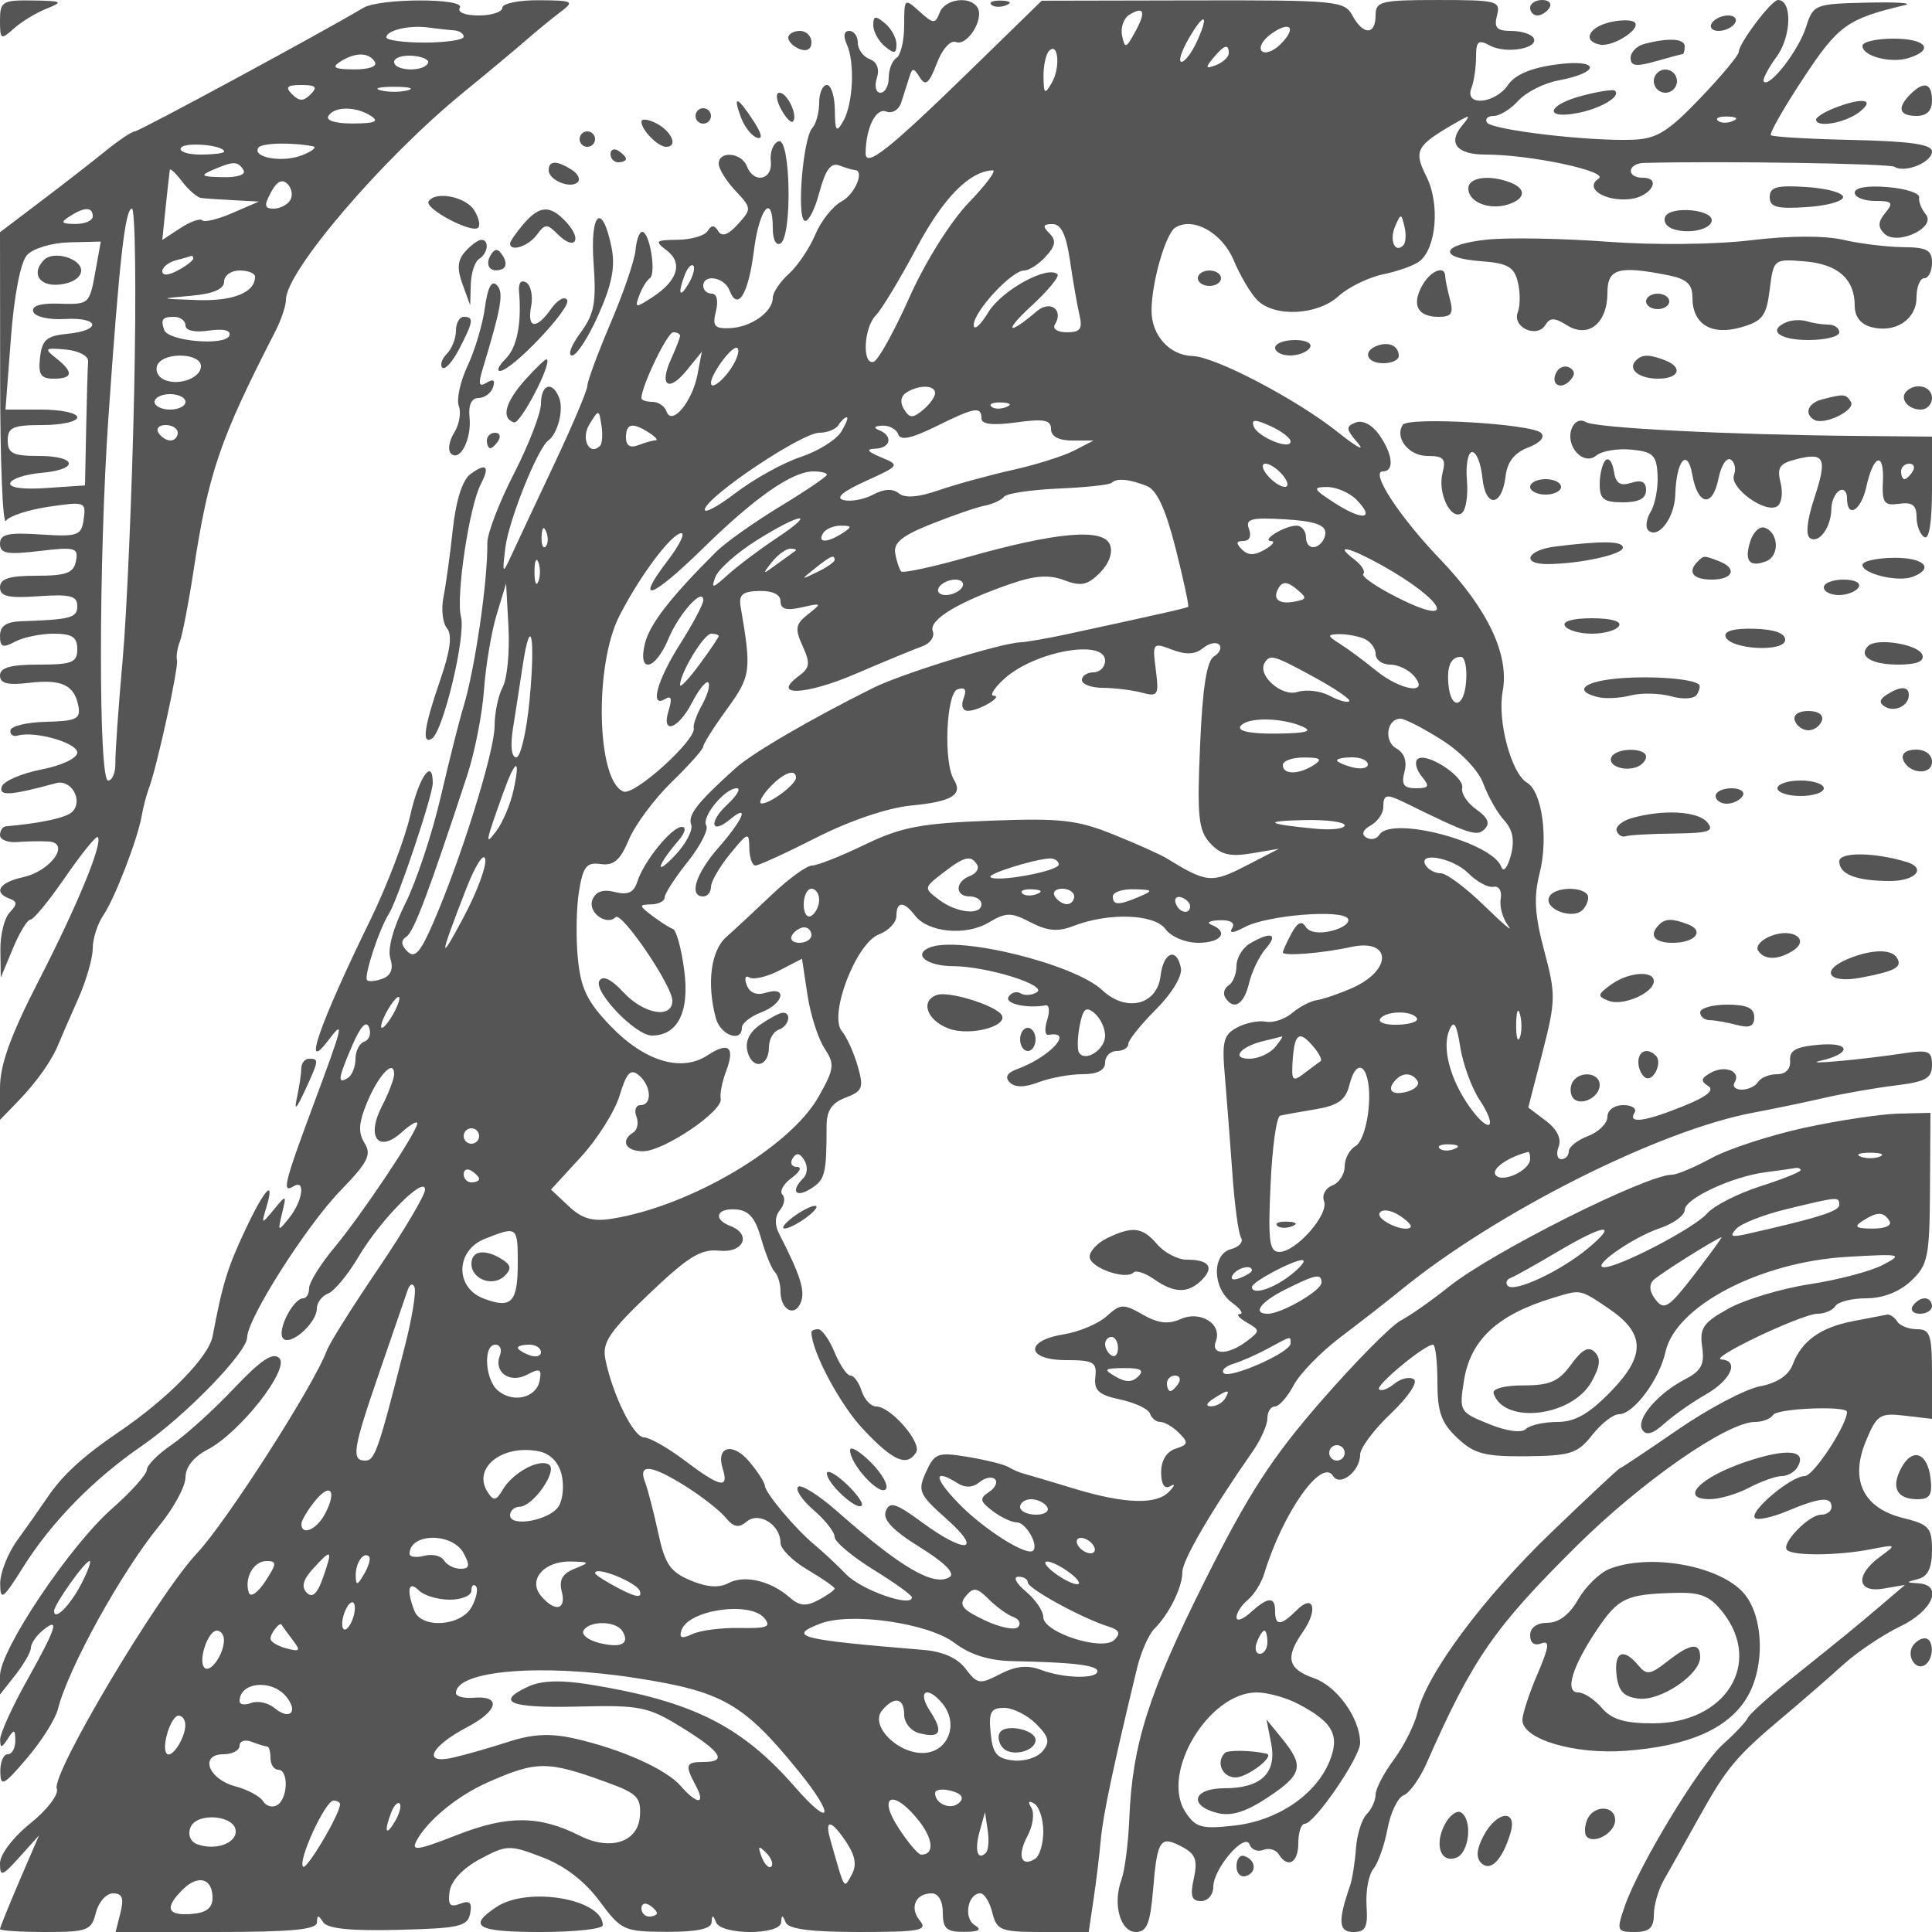 <svg xmlns="http://www.w3.org/2000/svg" version="1.0" width="250" height="250" viewBox="0 0 250 250" preserveAspectRatio="xMidYMid meet">
<g transform="translate(0,250) scale(0.01,-0.01)" fill="#555555" stroke="none">
<path d="M0 24735 c0 -248 12 -255 177 -106 97 88 289 205 425 259 224 90 206 100 -177 106 -395 6 -425 -13 -425 -259z"/>
<path d="M4700 24898 c-494 -297 -2899 -1598 -2955 -1598 -37 0 -209 -115 -381 -255 -173 -140 -550 -434 -839 -652 l-525 -398 2 -1922 c0 -1058 34 -1873 75 -1812 40 61 290 143 556 182 465 69 482 63 450 -161 -30 -214 -73 -229 -558 -198 -422 28 -525 4 -525 -120 0 -127 91 -144 510 -94 464 55 507 43 473 -130 -30 -155 -125 -190 -510 -190 -354 0 -473 -38 -473 -150 0 -118 107 -143 500 -115 406 28 500 4 500 -125 0 -155 -80 -177 -725 -199 -194 -6 -275 -62 -275 -189 0 -146 36 -160 193 -76 107 57 332 104 500 104 240 0 307 -43 307 -200 0 -173 -67 -200 -500 -200 -363 0 -500 -39 -500 -140 0 -104 98 -129 375 -96 424 50 589 -28 640 -304 30 -162 -30 -191 -415 -200 -247 -5 -457 -55 -465 -110 -8 -55 35 -86 96 -68 220 63 769 -94 769 -220 0 -73 -201 -168 -468 -220 -257 -51 -486 -150 -509 -221 -41 -126 108 -116 702 45 198 54 355 -226 210 -371 -76 -76 -403 -147 -860 -188 -41 -4 -75 -55 -75 -114 0 -59 101 -99 225 -89 124 10 305 13 404 7 288 -18 29 -382 -328 -461 -311 -68 -394 -199 -176 -279 100 -37 100 -73 0 -179 -69 -72 -123 -292 -120 -487 l5 -355 156 375 c85 206 188 375 228 375 40 0 244 249 453 553 210 304 398 536 418 515 71 -71 -259 -874 -760 -1850 -367 -713 -505 -1095 -505 -1395 l0 -414 225 232 c253 261 447 536 536 759 34 83 146 341 250 574 104 233 189 527 189 653 0 126 61 317 135 426 150 220 447 988 500 1297 19 110 61 268 92 350 103 273 386 1561 363 1656 -12 52 5 162 38 244 32 83 111 488 174 900 196 1287 339 1706 1062 3115 75 146 136 329 136 406 0 369 1257 1836 2300 2686 303 247 663 547 800 667 138 120 340 286 450 369 188 141 170 151 -275 154 -261 2 -475 -42 -475 -97 0 -55 -138 -100 -306 -100 -178 0 -280 42 -244 100 78 127 -1039 125 -1250 -2z m1175 -291 c69 -4 125 -41 125 -82 0 -41 -225 -75 -500 -76 -275 0 -500 30 -500 68 0 92 303 162 550 126 110 -15 256 -31 325 -36z m-1025 -407 c37 -59 -74 -99 -269 -98 -251 1 -295 25 -181 98 194 126 372 126 450 0z m687 -21 c-70 -114 -437 -97 -437 20 0 54 109 90 243 79 133 -11 221 -56 194 -99z m-1517 -399 c-93 -93 -147 -93 -240 0 -93 93 -67 120 120 120 187 0 213 -27 120 -120z m1255 51 c-96 -25 -254 -25 -350 0 -96 25 -17 46 175 46 193 0 271 -21 175 -46z m-475 -331 c111 -72 52 -97 -231 -98 -229 -1 -356 38 -319 98 78 126 354 126 550 0z m-1900 -462 c0 -21 -138 -38 -306 -38 -168 0 -282 39 -252 87 49 80 558 36 558 -49z m1150 69 c55 -11 -8 -63 -139 -115 -249 -100 -648 -33 -569 95 39 64 423 74 708 20z m-900 -307 c37 -59 -72 -97 -269 -93 -276 6 -298 21 -131 93 271 117 328 117 400 0z m-546 -362 c53 -7 242 -20 421 -29 l325 -17 -340 -147 c-187 -82 -364 -125 -392 -96 -29 28 -157 -17 -285 -101 l-233 -153 44 428 c25 235 49 450 53 477 5 28 77 -40 160 -150 84 -110 195 -206 247 -212z m1151 -29 c-37 -60 -133 -109 -214 -109 -120 0 -126 41 -35 211 76 143 145 178 215 108 56 -56 71 -150 34 -210z m-2555 -209 c0 -55 -101 -99 -225 -98 -182 1 -196 20 -75 98 194 125 300 125 300 0z m536 -2275 c-28 -1306 -95 -2870 -150 -3475 -54 -605 -96 -1201 -93 -1325 2 -124 -40 -225 -94 -225 -126 0 -123 2862 4 4700 141 2034 216 2700 304 2700 44 0 57 -1069 29 -2375z m-497 1587 c-83 -458 -77 -453 -497 -441 -226 6 -338 -32 -311 -106 23 -64 202 -105 405 -93 451 27 487 -147 39 -191 -271 -26 -330 -77 -357 -306 -25 -221 9 -275 175 -275 253 0 263 84 32 266 -158 125 -146 136 125 111 166 -15 296 -83 290 -152 -5 -69 -17 -458 -25 -865 l-15 -741 -500 -34 c-303 -21 -487 4 -467 65 18 55 198 114 400 131 495 42 469 219 -33 219 -333 0 -400 33 -400 200 0 170 67 200 450 200 248 0 450 45 450 100 0 55 -209 100 -464 100 l-465 0 70 923 c42 558 125 984 209 1077 77 85 319 158 546 164 l408 10 -65 -362z m1261 142 c0 -26 -90 -95 -200 -154 -121 -65 -200 -69 -200 -11 0 53 79 117 175 142 96 25 186 51 200 57 14 7 25 -9 25 -34z m800 -234 c0 -205 -281 -319 -745 -303 -503 18 -503 18 -80 56 286 26 425 86 425 183 0 79 90 144 200 144 110 0 200 -36 200 -80z m-900 -631 c0 -67 120 -94 303 -67 190 28 288 4 265 -64 -49 -138 -791 -75 -843 72 -48 136 -24 170 125 170 83 0 150 -50 150 -111z m200 -527 c0 -165 -326 -269 -502 -161 -68 42 -93 127 -55 188 100 161 557 139 557 -27z m-200 -462 c0 -55 -90 -100 -200 -100 -110 0 -200 45 -200 100 0 55 90 100 200 100 110 0 200 -45 200 -100z m-100 -400 c0 -55 -42 -100 -94 -100 -52 0 -122 45 -156 100 -34 55 8 100 94 100 86 0 156 -45 156 -100z"/>
<path d="M571 21638 c-174 -175 -62 -350 204 -320 164 19 275 93 275 182 0 157 -357 260 -479 138z"/>
<path d="M11700 24671 c0 -197 -45 -387 -100 -421 -55 -34 -100 -149 -100 -256 0 -107 -48 -194 -107 -194 -59 0 -80 84 -47 188 38 119 4 210 -93 247 -84 32 -153 128 -153 212 0 84 -50 153 -111 153 -69 0 -80 -66 -31 -175 107 -235 81 -774 -48 -996 -88 -151 -104 -128 -107 146 -2 179 -48 325 -103 325 -55 0 -100 -103 -100 -230 0 -126 -40 -273 -88 -325 -119 -127 -205 -1138 -102 -1201 44 -28 131 135 191 361 82 304 151 396 263 353 84 -32 171 -58 194 -58 136 0 8 -311 -166 -405 -115 -61 -269 -255 -342 -430 -74 -176 -227 -404 -342 -508 -114 -103 -208 -243 -208 -310 0 -182 -280 -381 -553 -393 -202 -9 -231 26 -183 218 34 135 12 228 -53 228 -61 0 -111 45 -111 100 0 160 273 115 339 -56 106 -278 245 -55 316 508 69 554 245 764 245 292 0 -145 43 -229 100 -194 154 95 130 1377 -25 1322 -69 -24 -114 -140 -101 -258 27 -245 -221 -297 -310 -64 -68 177 -364 203 -364 31 0 -65 97 -222 216 -349 211 -224 212 -235 33 -433 -125 -138 -207 -167 -254 -91 -51 83 -89 83 -138 3 -38 -61 -212 -112 -388 -114 -288 -3 -302 -16 -142 -137 213 -162 144 -390 -182 -604 -222 -145 -234 -144 -174 19 35 96 97 198 138 225 86 60 -2 600 -99 600 -36 0 -75 -105 -86 -234 -10 -128 -155 -553 -322 -944 -166 -391 -302 -758 -302 -816 0 -58 -197 -521 -437 -1030 -240 -509 -489 -1038 -552 -1176 -108 -234 -113 -227 -72 112 43 353 418 1288 556 1388 122 88 201 395 141 550 -87 227 -236 180 -236 -75 -1 -124 -158 -530 -349 -903 -192 -373 -347 -778 -345 -900 6 -494 -161 -1635 -310 -2122 -51 -165 -183 -690 -294 -1166 -111 -476 -317 -1096 -458 -1377 -156 -311 -232 -588 -193 -709 42 -133 9 -220 -98 -261 -89 -34 -180 -43 -203 -21 -46 46 157 664 282 859 113 176 568 1532 568 1693 0 335 -180 77 -291 -417 -68 -302 -300 -910 -516 -1353 -663 -1357 -894 -2023 -540 -1554 208 275 190 199 -203 -855 -375 -1008 -405 -1135 -250 -1039 156 97 117 -190 -55 -406 -150 -187 -153 -185 -95 56 59 245 57 246 -105 50 -164 -198 -165 -197 -99 25 118 395 -23 242 -277 -300 -227 -483 -290 -690 -418 -1367 -51 -267 -580 -807 -1210 -1235 -478 -325 -734 -561 -941 -869 -82 -122 -251 -362 -375 -533 -124 -170 -224 -425 -223 -565 2 -226 36 -201 300 219 362 577 909 1136 1530 1563 565 389 1363 1210 1366 1406 4 246 767 1445 1210 1902 353 364 403 463 309 613 -85 136 -76 264 34 528 149 356 349 565 349 364 0 -61 -71 -249 -159 -417 -205 -399 -45 -609 257 -336 111 101 202 153 202 116 0 -106 -714 -1175 -1073 -1607 -180 -216 -327 -452 -327 -525 0 -73 -34 -132 -76 -132 -126 0 -335 -401 -267 -511 79 -127 443 184 443 380 0 75 66 162 146 193 80 31 256 243 391 472 283 480 863 1066 863 872 0 -72 -272 -530 -603 -1019 -332 -489 -633 -967 -668 -1063 -162 -443 -1301 -2221 -1681 -2624 -503 -535 -1886 -2857 -1813 -3046 28 -74 -123 -272 -342 -448 -222 -178 -393 -403 -393 -516 0 -180 26 -172 252 79 l253 281 -253 -587 c-138 -324 -252 -605 -252 -625 0 -21 265 -38 589 -38 545 0 594 19 652 250 35 138 134 250 222 250 119 0 143 -62 96 -250 l-63 -250 1302 0 c974 0 1302 31 1304 125 1 98 18 98 79 3 54 -85 354 -116 972 -100 789 19 899 44 931 212 27 142 -5 173 -131 125 -130 -50 -160 -14 -135 160 20 138 172 300 394 419 346 185 380 186 807 23 287 -109 548 -310 738 -566 282 -381 315 -396 868 -399 390 -1 578 38 583 123 6 100 18 100 58 0 67 -167 831 -167 842 0 6 100 18 100 58 0 35 -87 325 -125 955 -125 780 0 887 20 783 146 -139 167 -59 354 152 354 87 0 144 -99 144 -250 0 -206 48 -250 275 -248 198 1 236 26 135 89 -145 92 -86 409 76 409 51 0 121 -113 155 -250 58 -231 107 -250 655 -250 l592 0 63 425 c35 234 77 582 94 775 27 308 168 974 470 2220 50 204 149 430 222 503 192 191 363 538 363 735 0 153 367 782 911 1563 104 149 189 340 189 425 0 85 44 154 97 154 54 0 163 124 243 275 80 151 355 433 610 625 255 193 607 467 782 610 1229 1003 3339 2065 4555 2292 255 48 666 133 913 190 248 57 664 130 925 162 395 48 475 93 475 265 0 182 -44 200 -375 150 -537 -81 -1312 -151 -1075 -97 408 92 408 242 0 210 -309 -25 -397 -72 -386 -207 8 -108 -56 -175 -169 -175 -101 0 -211 -45 -245 -100 -34 -55 -129 -100 -212 -100 -82 0 -124 42 -92 93 88 143 -124 229 -308 126 -128 -71 -135 -109 -35 -171 87 -54 -13 -137 -312 -258 -502 -204 -731 -236 -641 -90 34 55 -31 100 -144 100 -118 0 -206 -65 -206 -152 0 -84 -112 -196 -250 -248 -137 -52 -250 -141 -250 -198 0 -56 -44 -102 -97 -102 -53 0 -69 73 -34 163 39 103 -21 225 -166 334 l-227 172 184 714 c172 669 173 751 22 1315 -123 462 -137 694 -60 999 116 456 32 1061 -162 1175 -205 121 -387 803 -315 1185 88 469 -194 1064 -806 1703 -531 553 -914 1140 -745 1140 152 0 130 221 -47 474 -91 129 -214 194 -304 159 -131 -50 -128 -86 28 -266 98 -115 -16 -53 -254 137 -532 425 -1590 981 -1885 989 -299 9 -532 268 -531 589 0 362 183 996 308 1074 231 142 606 -68 755 -424 83 -199 221 -431 306 -517 224 -223 781 -195 1052 54 126 115 386 242 578 282 193 40 405 116 472 171 215 173 261 740 89 1087 -173 346 -141 405 389 709 178 102 185 97 66 -47 -184 -224 -63 -371 307 -371 584 0 1608 -219 1463 -312 -191 -123 79 -299 406 -264 269 29 418 276 166 276 -217 0 -201 186 17 192 1015 26 3170 -8 3238 -50 138 -85 487 57 487 198 0 92 -278 132 -1022 149 -563 12 -1041 40 -1063 62 -21 22 167 353 419 735 453 687 569 771 1316 948 110 27 -111 41 -492 32 -676 -16 -694 -23 -788 -316 -96 -303 -469 -785 -546 -707 -23 22 52 169 166 324 192 263 204 733 17 733 -84 0 -507 -560 -507 -671 0 -43 -226 -314 -502 -602 -418 -436 -563 -525 -874 -535 -576 -21 -1824 127 -1883 223 -29 47 10 85 88 85 77 0 221 89 319 198 99 109 331 227 517 261 558 105 538 282 -24 207 -328 -43 -537 -132 -628 -266 -168 -244 -565 -280 -474 -42 34 87 61 269 61 404 0 207 29 230 184 147 209 -112 642 -32 559 102 -30 49 -160 89 -290 89 -185 0 -223 42 -182 200 49 188 3 200 -759 200 -745 0 -812 -16 -812 -200 0 -257 -162 -257 -300 0 -101 189 -208 199 -2063 195 l-1957 -4 -921 -898 c-1060 -1033 -1360 -1270 -1358 -1074 4 328 133 589 266 538 79 -30 165 22 196 120 31 95 77 239 102 320 40 130 57 130 138 0 73 -116 119 -78 218 180 73 191 177 307 250 279 146 -56 368 301 278 446 -97 157 -422 113 -490 -66 -58 -149 -81 -147 -261 16 -194 175 -198 171 -198 -181z m2987 -87 c-116 -212 -132 -216 -167 -46 -22 103 20 225 92 270 194 120 221 40 75 -224z m801 -121 c-66 -145 -156 -263 -199 -263 -44 0 -4 132 89 294 204 355 276 334 110 -31z m1083 -34 c-91 -92 -201 -132 -243 -90 -43 43 9 141 115 218 250 183 345 88 128 -128z m-2961 -501 c-91 -156 -104 -146 -107 80 -2 142 31 293 72 334 120 121 149 -218 35 -414z m2290 383 c0 -49 -74 -118 -164 -153 -137 -52 -144 -38 -38 90 144 173 202 191 202 63z m6519 -879 c-72 -29 -159 -26 -192 8 -33 33 26 56 131 52 117 -5 141 -28 61 -60z m-9886 -1057 c-234 -244 -561 -765 -765 -1223 -196 -439 -404 -814 -462 -833 -153 -51 -130 442 27 600 73 73 308 462 523 865 347 653 686 999 990 1012 53 2 -88 -187 -313 -421z m5626 -549 c-109 -110 -184 64 -106 245 74 171 80 171 121 -4 24 -100 17 -209 -15 -241z m-4313 -201 c38 -261 93 -576 122 -700 43 -181 11 -225 -163 -225 -119 0 -189 45 -155 100 118 191 -60 321 -235 172 -376 -322 -435 -268 -73 65 216 199 370 385 342 413 -123 122 -719 -203 -893 -488 -105 -172 -190 -247 -191 -167 0 174 491 705 653 705 64 0 190 82 280 181 127 140 137 209 46 300 -92 92 -83 119 40 119 113 0 178 -137 227 -475z m-4934 -292 c-118 -203 -146 -138 -50 113 35 90 84 142 110 116 25 -26 -1 -129 -60 -229z m-112 -678 c0 -25 -52 -160 -116 -301 -159 -348 -33 -436 204 -144 l194 239 -57 -298 c-67 -351 -335 -670 -400 -475 -23 68 -105 124 -183 124 -78 0 -142 22 -142 48 0 154 336 852 411 852 49 0 89 -20 89 -45z m703 -349 c-105 -197 -303 -367 -303 -261 0 110 249 455 328 455 43 0 32 -87 -25 -194z m2597 -394 c0 -48 -71 -146 -158 -218 -130 -109 -172 -107 -244 10 -55 88 -43 169 32 217 163 103 370 99 370 -9z m919 -180 c-72 -29 -159 -26 -192 8 -33 33 26 56 131 52 117 -5 141 -28 61 -60z m-5254 -501 c-139 -138 -253 92 -138 278 122 197 123 196 156 -14 18 -117 10 -235 -18 -264z m4935 355 c0 -77 145 -93 450 -52 359 50 450 32 450 -86 0 -95 99 -148 275 -149 l275 0 -250 -129 c-137 -71 -497 -185 -800 -252 -302 -68 -730 -185 -950 -261 -265 -92 -440 -106 -519 -41 -78 64 -190 59 -330 -15 -116 -63 -288 -95 -381 -73 -115 27 -23 108 280 246 444 202 447 206 200 309 -177 74 -199 106 -75 111 202 7 235 165 50 240 -78 31 -62 53 42 58 91 4 184 -46 206 -112 28 -84 171 -54 484 100 504 250 593 266 593 106z m-1817 -176 c-65 -104 -301 -250 -524 -324 -223 -73 -603 -284 -843 -467 -241 -184 -418 -275 -394 -203 63 189 1257 984 1479 984 103 0 215 45 249 100 34 55 82 100 107 100 24 0 -9 -85 -74 -190z m5817 -123 c0 -118 -433 62 -479 199 -30 90 22 90 220 0 142 -65 259 -154 259 -199z m-8300 113 c83 -53 120 -98 83 -98 -37 -1 -138 -29 -225 -63 -104 -40 -158 -5 -158 100 0 183 84 200 300 61z m8200 -550 c69 -84 80 -150 24 -150 -55 0 -156 68 -224 150 -69 84 -80 150 -24 150 55 0 156 -67 224 -150z m-5900 7 c0 -23 -273 -209 -608 -412 -334 -203 -705 -466 -825 -585 -586 -584 -859 -934 -921 -1185 -98 -397 132 -353 303 58 138 330 451 676 451 499 0 -51 -135 -306 -300 -566 -301 -474 -398 -838 -189 -709 74 46 88 -1 43 -144 -104 -327 119 -256 301 96 88 170 183 287 210 259 28 -28 -7 -156 -78 -284 -71 -129 -121 -265 -110 -303 41 -148 -765 -879 -909 -824 -347 133 -382 1628 -54 2272 265 520 678 1071 803 1071 51 0 -28 -159 -176 -353 -439 -575 -213 -497 456 158 677 663 1153 994 1428 995 96 0 175 -19 175 -43z m4138 -145 c131 -51 244 -295 375 -810 102 -405 175 -744 162 -754 -23 -17 -372 -96 -1575 -356 -247 -53 -518 -100 -600 -104 -263 -13 -1537 -408 -1900 -589 -815 -406 -1566 -844 -1783 -1040 -491 -442 -620 -606 -573 -729 27 -70 -69 -252 -214 -404 -266 -279 -226 -123 51 199 85 100 103 175 42 175 -131 0 -491 -443 -576 -708 -45 -142 -121 -177 -290 -135 -157 40 -249 7 -292 -103 -61 -159 183 -339 301 -222 77 78 734 -888 734 -1080 0 -240 -368 -178 -634 109 -157 169 -265 221 -310 148 -83 -134 467 -709 679 -709 336 0 490 309 419 843 -36 279 -102 520 -146 536 -44 15 -165 93 -269 171 -173 132 -174 144 -14 147 96 2 175 42 175 89 0 48 134 256 299 462 164 207 272 418 240 470 -67 108 240 482 395 482 57 0 2 -95 -122 -210 -245 -228 -213 -399 36 -192 257 213 169 -2 -148 -363 -298 -340 -391 -635 -200 -635 55 0 100 56 100 125 1 69 112 260 247 425 233 285 246 289 249 75 2 -124 38 -225 79 -225 41 -1 399 163 794 364 435 220 921 384 1227 413 521 50 668 139 548 333 -137 222 -101 1121 47 1170 97 33 121 -4 78 -116 -37 -97 -13 -163 59 -162 144 1 465 194 328 196 -51 1 7 96 130 210 388 362 1314 532 1314 242 0 -82 -68 -150 -150 -150 -82 0 -150 -45 -150 -100 0 -55 124 -101 275 -101 151 -1 377 -29 501 -62 209 -56 222 -34 180 297 -45 348 -39 355 211 259 180 -68 300 -62 398 19 77 64 171 85 210 47 38 -39 9 -107 -66 -153 -94 -58 -148 -404 -180 -1152 -40 -920 -22 -1096 129 -1263 136 -150 256 -180 534 -134 l358 60 -431 -222 c-440 -226 -505 -220 -1019 96 -82 51 -394 191 -693 311 -470 189 -685 213 -1600 178 -892 -34 -1144 -82 -1617 -310 -307 -149 -615 -270 -682 -270 -68 0 -301 -169 -518 -375 -217 -206 -483 -454 -592 -550 -200 -177 -255 -603 -135 -1050 59 -221 337 -322 337 -123 0 57 113 146 250 198 289 110 346 344 62 254 -121 -38 -210 -3 -249 98 -34 89 -19 132 35 99 53 -32 228 9 388 92 l292 151 70 -464 c38 -255 137 -566 219 -692 137 -210 131 -264 -73 -627 -368 -655 -1662 -1420 -2675 -1581 -250 -40 -387 -1 -560 162 l-229 215 387 422 c213 231 438 589 501 795 90 297 141 351 248 263 162 -135 177 -387 23 -387 -61 0 -85 -66 -54 -147 31 -81 13 -173 -39 -206 -174 -107 -100 -247 129 -244 271 4 1035 523 1001 679 -13 61 18 220 69 354 120 317 36 389 -240 208 -338 -222 -815 -78 -1253 378 -306 318 -387 487 -425 882 -26 268 -19 658 16 867 52 318 98 374 281 348 168 -23 252 50 364 317 80 191 329 526 553 744 225 218 409 425 409 459 0 35 138 254 308 487 309 426 318 494 176 1322 -27 157 24 200 241 205 172 4 275 -46 275 -134 0 -102 76 -123 275 -78 260 59 264 54 83 -88 -165 -129 -175 -186 -72 -413 101 -222 94 -283 -48 -386 -368 -270 82 -253 735 27 372 160 760 320 862 356 102 36 163 124 135 196 -55 145 327 377 1008 612 314 109 498 121 693 47 216 -82 301 -65 461 95 119 120 171 262 131 364 -83 218 -692 165 -1835 -158 -452 -128 -842 -212 -866 -188 -23 25 -59 128 -77 230 -27 141 84 232 465 384 275 110 587 217 693 238 106 21 218 73 250 116 31 42 347 89 701 105 355 15 666 48 692 75 63 63 224 49 452 -41z m2710 -174 c253 -254 94 -285 -269 -52 -286 183 -300 211 -111 212 120 1 291 -71 380 -160z m-7500 -502 c-219 -146 -502 -358 -629 -473 -201 -182 -221 -185 -161 -27 39 99 277 311 531 471 577 362 799 387 259 29z m7102 72 c0 -78 -56 -160 -125 -183 -69 -23 -125 30 -125 117 0 87 -56 157 -125 156 -153 -1 -465 -193 -325 -200 55 -2 17 -52 -85 -111 -132 -77 -216 -76 -295 3 -80 80 -75 110 21 110 77 0 106 64 71 155 -50 130 25 151 464 125 371 -21 524 -71 524 -172z m-10090 -181 c-33 -33 -56 26 -52 131 5 117 28 141 60 61 29 -72 26 -159 -8 -192z m3840 173 c-196 -127 -328 -127 -250 0 34 55 138 99 231 98 146 -1 148 -14 19 -98z m-608 -228 c-23 -16 -132 -95 -242 -175 -185 -136 -190 -134 -63 28 76 96 184 175 242 175 57 0 86 -13 63 -28z m7580 -182 c818 -455 1008 -822 220 -427 -279 140 -482 280 -451 311 31 31 -22 115 -118 188 -266 202 -73 162 349 -72z m-10906 -215 c-28 -69 -50 -12 -50 125 0 138 22 194 50 125 28 -69 28 -181 0 -250z m3834 279 c0 -26 -101 -96 -225 -156 -216 -105 -217 -103 -31 46 204 164 256 186 256 110z m1650 -354 c-34 -55 -129 -100 -212 -100 -82 0 -122 45 -88 100 34 55 129 100 212 100 82 0 122 -45 88 -100z m4308 -184 c-214 -42 -301 34 -209 182 49 80 113 75 225 -18 142 -117 140 -133 -16 -164z m-10253 -1107 c-58 -108 -105 -335 -105 -505 0 -327 -433 -1716 -794 -2545 -166 -384 -239 -466 -334 -371 -84 84 -88 142 -13 191 97 64 290 578 790 2099 95 291 192 784 214 1096 22 312 96 749 163 971 l123 405 31 -572 c16 -315 -17 -661 -75 -769z m349 -155 c-39 -414 -117 -754 -173 -754 -63 0 -79 147 -43 375 33 206 89 568 124 803 105 693 168 396 92 -424z m2446 815 c0 -16 -112 -183 -250 -369 -137 -186 -250 -305 -250 -264 0 154 309 664 403 664 53 0 97 -14 97 -31z m8342 -30 c87 -33 158 -123 158 -200 0 -76 84 -139 188 -139 103 0 244 -68 312 -150 204 -246 -173 -189 -497 75 -152 124 -361 279 -465 344 -163 103 -166 120 -21 125 92 3 238 -21 325 -55z m-630 -505 c269 -147 470 -285 447 -308 -23 -23 -137 9 -254 71 -117 63 -304 85 -416 49 -206 -65 -523 217 -424 378 70 113 114 100 647 -190z m1959 -59 c-28 -344 -200 -363 -229 -25 -20 235 34 350 163 350 51 0 81 -146 66 -325z m-2121 -575 c147 -63 58 -88 -331 -93 -330 -4 -507 31 -469 93 74 120 521 120 800 0z m1807 -175 c251 -159 478 -398 539 -569 59 -161 179 -373 267 -470 114 -126 139 -259 87 -457 -43 -159 -96 -222 -123 -146 -118 321 -1424 664 -1578 415 -35 -56 -110 -72 -169 -36 -67 42 -46 99 57 157 90 50 163 156 163 236 0 168 39 176 276 60 843 -414 935 -444 1035 -344 74 74 43 150 -107 255 -117 82 -199 207 -183 277 34 149 -476 476 -580 372 -38 -39 -13 -139 57 -223 106 -128 94 -152 -76 -152 -158 0 -191 47 -148 213 36 136 -2 245 -105 302 -166 93 -125 385 54 385 55 0 296 -124 534 -275z m-1657 -325 c-196 -126 -400 -126 -400 0 0 55 124 99 275 98 214 -1 242 -22 125 -98z m700 9 c0 -49 -90 -67 -200 -38 -110 29 -200 70 -200 91 0 21 90 38 200 38 110 0 200 -41 200 -91z m-11055 -334 c-39 -179 -138 -415 -220 -525 -154 -206 -147 -161 81 475 165 461 234 486 139 50z m3655 161 c0 -84 -324 -329 -440 -333 -50 -2 -10 87 90 197 177 196 350 263 350 136z m7100 -616 c0 -44 -169 -64 -375 -44 -643 61 -695 100 -150 112 289 7 525 -24 525 -68z m-11400 -1187 c-326 -612 -320 -541 33 367 118 303 229 475 246 383 18 -92 -108 -429 -279 -750z m6644 677 c30 -49 -12 -115 -95 -146 -193 -75 -193 -264 1 -264 83 0 150 -45 150 -100 0 -149 -322 -115 -550 58 -198 150 -197 154 50 345 281 217 364 237 444 107z m1056 3 c0 -86 -811 -235 -884 -162 -40 40 544 225 759 240 69 5 125 -30 125 -78z m5300 -113 c110 -110 256 -189 325 -175 72 14 112 -53 94 -157 -17 -101 27 -258 99 -350 71 -93 -66 23 -306 257 -239 234 -495 425 -568 425 -73 0 -160 45 -194 100 -115 186 348 102 550 -100z m-8400 -344 c0 -79 -45 -172 -100 -206 -55 -34 -100 31 -100 144 0 113 45 206 100 206 55 0 100 -65 100 -144z m2819 76 c-72 -29 -159 -26 -192 8 -33 33 26 56 131 52 117 -5 141 -28 61 -60z m481 -32 c0 -55 -42 -100 -94 -100 -52 0 -122 45 -156 100 -34 55 8 100 94 100 86 0 156 -45 156 -100z m850 0 c-273 -117 -350 -117 -350 0 0 55 124 97 275 93 244 -6 252 -17 75 -93z m650 -125 c0 -117 -146 -88 -187 38 -21 61 13 95 75 75 61 -21 112 -72 112 -113z m-3561 -121 c168 -220 656 -268 952 -93 231 136 291 136 547 3 217 -112 354 -124 550 -47 457 177 1047 158 1193 -39 73 -101 259 -178 425 -178 297 0 399 141 169 234 -69 28 -21 54 106 58 144 5 205 -34 163 -102 -44 -71 14 -66 162 13 288 154 1259 234 1336 110 31 -50 -63 -122 -208 -158 -164 -41 -293 -21 -339 53 -51 83 -107 56 -184 -88 -61 -114 -111 -224 -111 -244 0 -52 510 -12 877 69 531 117 546 -297 20 -530 -165 -73 -369 -143 -453 -156 -84 -12 -229 -87 -323 -167 -94 -80 -247 -131 -341 -113 -93 19 -261 -15 -373 -75 -175 -94 -197 -182 -157 -631 25 -288 68 -853 97 -1256 28 -403 78 -777 112 -832 34 -54 -24 -121 -128 -148 -252 -66 -244 -507 13 -695 107 -78 152 -143 100 -145 -52 -2 -12 -51 88 -109 176 -102 176 -110 0 -244 -240 -182 -468 -182 -399 -1 86 224 -198 403 -456 288 -160 -71 -292 -55 -490 58 -250 143 -288 141 -467 -21 -107 -97 -358 -203 -558 -235 -510 -83 -482 -333 37 -333 350 0 396 -26 375 -218 -19 -176 44 -233 323 -292 191 -41 364 -122 384 -182 19 -59 80 -108 134 -108 55 0 164 -64 242 -143 125 -124 119 -151 -44 -203 -117 -37 -188 -153 -188 -305 0 -152 43 -222 113 -183 72 41 70 17 -7 -65 -162 -176 -574 -163 -1231 36 -302 92 -595 179 -650 193 -55 14 -145 53 -200 86 -55 34 -290 92 -523 131 -392 65 -433 50 -544 -194 -112 -245 -92 -290 266 -609 480 -426 246 -458 -318 -43 -340 250 -419 274 -469 145 -42 -110 88 -248 443 -468 323 -201 459 -338 382 -386 -204 -126 -630 123 -1450 848 -243 214 -472 358 -510 321 -38 -38 53 -174 202 -302 149 -128 271 -284 271 -347 0 -62 225 -252 500 -422 275 -169 500 -331 500 -361 0 -133 -650 94 -847 296 -120 124 -305 296 -411 384 -249 206 -641 672 -645 767 -2 41 -91 179 -198 307 -217 261 -440 202 -346 -91 83 -264 -36 -237 -496 111 -216 163 -452 297 -523 297 -135 0 -406 548 -500 1009 -44 218 46 353 565 848 507 483 670 584 909 559 315 -33 423 212 142 320 -229 88 -179 233 74 214 166 -12 250 -110 325 -375 56 -197 135 -392 176 -433 41 -42 75 -155 75 -253 0 -242 187 -340 264 -139 57 148 -8 352 -281 883 -61 118 -57 227 10 309 58 70 72 160 31 200 -40 41 14 138 120 216 107 78 138 142 69 142 -69 0 -94 50 -56 111 47 77 93 70 151 -24 47 -76 41 -178 -12 -231 -169 -169 -103 -262 96 -138 185 116 204 191 204 809 0 202 67 302 247 370 220 84 236 127 156 408 -50 173 -142 377 -206 453 -172 208 185 1139 481 1251 124 47 226 155 226 239 0 192 96 194 239 6z m-1339 -254 c0 -55 -70 -100 -156 -100 -86 0 -128 45 -94 100 34 55 104 100 156 100 52 0 94 -45 94 -100z m-5400 -1000 c-59 -110 -130 -200 -157 -200 -28 0 -2 90 57 200 59 110 130 200 157 200 28 0 2 -90 -57 -200z m14566 -327 c-28 -68 -49 12 -47 177 3 165 25 220 50 123 26 -97 24 -232 -3 -300z m-1332 252 c26 -41 -83 -80 -241 -85 -158 -6 -263 27 -234 75 65 105 412 113 475 10z m-13619 -303 c-63 -21 -115 -122 -115 -224 0 -103 -45 -214 -100 -248 -138 -85 -126 -4 61 428 106 244 180 322 215 227 30 -80 2 -162 -61 -183z m14428 -750 c247 -373 134 -460 -125 -97 -255 358 -363 771 -262 1000 58 132 92 76 140 -225 35 -220 146 -525 247 -678z m-2643 678 c-68 -82 -218 -150 -332 -150 -244 0 -120 156 182 229 110 26 217 53 237 59 21 7 -19 -55 -87 -138z m502 -2 c70 -84 109 -164 87 -179 -21 -14 -116 -85 -211 -157 -154 -118 -169 -100 -150 178 25 346 88 382 274 158z m711 -755 c-17 -248 -93 -478 -172 -523 -78 -44 -141 -163 -141 -264 0 -102 -72 -212 -160 -246 -89 -34 -136 -125 -107 -203 66 -171 -362 -657 -578 -657 -130 0 -148 136 -114 872 21 479 77 880 124 891 47 12 253 49 459 83 290 49 388 119 437 313 104 412 287 219 252 -266z m630 318 c30 -48 -35 -112 -144 -140 -196 -51 -263 31 -132 162 92 93 211 84 276 -22z m-12143 -711 c0 -55 -45 -100 -100 -100 -55 0 -100 45 -100 100 0 55 45 100 100 100 55 0 100 -45 100 -100z m12619 -168 c-72 -29 -159 -26 -192 8 -33 33 26 56 131 52 117 -5 141 -28 61 -60z m981 -128 c0 -153 -377 -323 -450 -203 -49 78 168 228 425 293 14 3 25 -37 25 -90z m-13600 -260 c0 -24 -45 -44 -100 -44 -55 0 -100 48 -100 106 0 58 45 78 100 44 55 -34 100 -82 100 -106z m12053 -624 c-77 -77 -454 98 -400 185 32 52 139 39 247 -28 105 -66 174 -136 153 -157z m-11553 -464 c0 -511 -82 -596 -442 -459 -374 142 -364 623 17 773 419 166 425 161 425 -314z m10000 -156 c-231 -181 -500 -263 -500 -153 0 64 526 345 650 347 55 1 -12 -86 -150 -194z m-500 61 c0 -22 -70 -66 -155 -99 -89 -34 -129 -18 -94 39 58 95 249 141 249 60z m900 -158 c0 -104 -517 -403 -695 -403 -205 0 -96 152 222 311 401 201 473 215 473 92z m-11858 -811 c-346 -1361 -391 -1492 -515 -1492 -185 0 -162 146 184 1148 171 496 334 970 362 1052 28 85 68 103 91 42 23 -60 -32 -397 -122 -750z m9225 -38 c0 -80 -38 -122 -84 -94 -45 29 -83 94 -83 146 0 52 38 94 83 94 46 0 84 -66 84 -146z m2233 61 c0 -115 -786 -463 -865 -383 -35 35 22 89 126 121 104 32 302 119 439 193 318 173 300 168 300 69z m-10231 -153 c-85 -220 129 -370 355 -249 162 86 188 73 159 -79 -43 -222 -340 -294 -538 -130 -170 141 -196 596 -34 596 61 0 87 -62 58 -138z m531 41 c0 -53 -67 -71 -150 -39 -82 31 -150 75 -150 97 0 21 68 39 150 39 83 0 150 -44 150 -97z m7730 -313 c-79 -79 -163 -80 -295 -3 -162 94 -149 107 110 110 215 2 265 -27 185 -107z m520 -90 c-34 -55 -82 -100 -106 -100 -24 0 -44 45 -44 100 0 55 48 100 106 100 58 0 78 -45 44 -100z m600 -200 c-34 -55 -115 -99 -181 -98 -71 0 -59 40 31 98 192 124 227 124 150 0z m-8584 -977 c35 -140 19 -326 -36 -413 -114 -183 -630 -278 -630 -117 0 59 56 108 125 110 176 5 499 471 377 546 -128 79 -466 -105 -596 -325 -86 -145 -118 -151 -195 -33 -203 309 182 621 656 530 149 -28 259 -138 299 -298z m1612 -159 c206 -130 436 -311 512 -402 104 -126 169 -138 273 -51 160 133 437 -42 437 -277 0 -77 158 -234 350 -347 193 -114 350 -223 350 -243 0 -20 -94 -87 -208 -148 -162 -87 -246 -79 -375 34 -245 215 -585 294 -790 185 -122 -66 -280 -55 -493 35 -262 110 -331 212 -417 616 -58 266 -134 563 -171 659 -93 242 85 221 532 -61z m3519 40 c93 -59 194 -53 277 16 72 60 162 77 201 39 38 -39 3 -113 -78 -166 -125 -83 -119 -118 47 -245 107 -81 248 -148 314 -148 116 0 284 -291 211 -365 -80 -79 -640 276 -964 610 -326 336 -330 462 -8 259z m-8194 -398 c-108 -202 -303 -283 -303 -126 0 43 79 177 175 296 202 250 290 133 128 -170z m9347 94 c34 -55 -31 -100 -144 -100 -113 0 -206 45 -206 100 0 55 65 100 144 100 79 0 172 -45 206 -100z m-7550 -600 c85 -158 76 -200 -41 -200 -81 0 -177 49 -214 109 -37 60 -152 86 -256 59 -104 -27 -189 -16 -189 25 0 273 555 279 700 7z m8150 100 c34 -55 17 -100 -38 -100 -55 0 -128 45 -162 100 -34 55 -17 100 38 100 55 0 128 -45 162 -100z m-9968 -408 c-75 -215 -138 -276 -212 -202 -74 74 -50 166 78 308 244 269 261 257 134 -106z m530 41 c-87 -150 -106 -155 -109 -25 -3 169 102 320 173 250 23 -24 -5 -125 -64 -225z m-1280 -97 c-95 -145 -190 -211 -212 -146 -63 188 61 410 229 410 136 0 134 -33 -17 -264z m4001 164 c-156 -63 -202 -146 -164 -294 63 -240 -90 -272 -269 -56 -173 208 40 452 387 444 250 -6 253 -11 46 -94z m6411 -53 c107 -81 149 -147 94 -147 -55 0 -187 66 -294 147 -107 81 -149 147 -94 147 55 0 187 -66 294 -147z m-5564 -236 c30 -92 -44 -83 -269 33 -171 89 -311 179 -311 200 0 98 542 -120 580 -233z m5020 112 c0 -80 703 -464 1042 -570 143 -44 163 -88 78 -173 -152 -152 -920 95 -920 295 0 79 -101 227 -225 331 -124 103 -169 189 -100 191 69 2 125 -32 125 -74z m-7480 -223 c154 0 280 53 280 117 0 64 26 90 58 58 32 -32 8 -152 -53 -266 -136 -254 -653 -289 -744 -51 -104 270 -75 396 59 262 66 -66 246 -120 400 -120z m7293 -224 c75 -27 103 -85 61 -130 -42 -45 -238 -5 -435 89 -290 138 -336 198 -242 311 99 119 144 113 297 -40 100 -100 243 -203 319 -230z m-8553 -36 c-36 -93 -87 -146 -115 -119 -27 28 -21 126 15 219 36 93 87 146 115 119 27 -28 21 -126 -15 -219z m5330 22 c94 -113 38 -135 -313 -128 -235 5 -512 -30 -616 -78 -141 -66 -177 -53 -142 50 87 263 886 379 1071 156z m2461 -321 c202 -153 447 -230 750 -236 780 -15 1099 -53 1099 -130 0 -104 -437 -94 -730 17 -173 66 -326 50 -528 -54 -264 -137 -295 -133 -446 67 -106 141 -296 225 -554 246 -1603 132 -1758 172 -1332 338 394 154 1399 10 1741 -248z m-8567 42 c111 -145 101 -160 -78 -113 -113 29 -206 86 -206 125 0 73 124 226 145 180 6 -14 69 -100 139 -192z m4270 110 c101 -164 -18 -224 -303 -152 -143 36 -232 109 -199 162 80 130 420 124 502 -10z m-5156 -118 c-2 -184 -177 -430 -252 -355 -87 88 44 480 161 480 51 0 92 -56 91 -125z m5325 -488 c1132 -175 1398 -328 2118 -1215 467 -576 422 -741 -54 -196 -692 793 -1328 1111 -2652 1326 -369 60 -624 53 -790 -22 -447 -204 -255 -285 630 -263 812 20 909 0 1350 -272 512 -316 591 -445 275 -445 -228 0 -240 -38 -96 -307 132 -247 18 -249 -195 -4 -190 219 -774 480 -1380 616 -310 69 -538 57 -851 -44 -235 -77 -556 -168 -713 -204 -407 -94 -300 141 179 393 407 214 449 412 81 381 -124 -10 -225 17 -225 60 0 293 1101 386 2323 196z m-4521 -239 c164 -198 49 -315 -148 -151 -83 69 -220 99 -303 67 -83 -32 -151 -22 -151 22 0 248 412 290 602 62z m8493 -92 c206 -248 89 -602 -211 -637 -339 -39 -739 345 -570 548 157 189 286 164 286 -55 0 -104 87 -212 194 -239 277 -73 319 14 139 288 -168 257 -36 334 162 95z m1212 -263 c168 -168 183 -234 83 -355 -67 -81 -239 -135 -381 -118 -211 24 -265 90 -290 355 -27 272 2 325 175 325 113 0 299 -93 413 -207z m-11009 -18 c-2 -167 -174 -432 -239 -368 -77 78 51 493 153 493 48 0 87 -56 86 -125z m1060 -275 c23 0 42 -67 42 -150 0 -82 45 -150 100 -150 136 0 127 -371 -11 -457 -61 -38 -144 -16 -184 48 -39 65 -203 153 -364 195 -347 93 -463 414 -148 414 114 0 207 50 207 111 0 61 71 83 158 50 87 -34 177 -61 200 -61z m4418 -472 c372 -136 422 -191 404 -434 -26 -333 -384 -447 -778 -248 -521 263 -932 266 -1581 12 -521 -204 -605 -216 -530 -75 141 261 526 577 909 748 648 288 782 288 1576 -3z m4539 -253 c-103 -103 -315 -22 -315 122 0 46 93 60 207 30 134 -35 172 -88 108 -152z m-8015 -22 c0 -125 -432 -855 -478 -808 -73 72 287 855 393 855 47 0 85 -21 85 -47z m712 -220 c-118 -203 -146 -138 -50 113 35 90 84 142 110 116 25 -26 -1 -129 -60 -229z m6779 5 c188 -239 201 -440 28 -437 -38 1 -171 158 -295 350 -277 428 -57 500 267 87z m1609 -138 c0 -159 -48 -318 -107 -354 -181 -112 -233 43 -98 295 71 132 94 296 51 365 -50 81 -36 100 39 54 63 -40 115 -201 115 -360z m-10450 1 c0 -161 -276 -251 -504 -163 -82 31 -117 122 -82 214 79 203 586 160 586 -51z m9708 -276 c-109 -109 -150 33 -81 279 l69 246 35 -234 c19 -128 9 -259 -23 -291z m-1802 130 c113 -172 132 -295 64 -416 -104 -185 -84 -217 -277 461 -77 272 19 251 213 -45z m-975 -308 c-31 -30 -87 25 -125 124 -54 142 -42 154 56 56 69 -68 99 -149 69 -180z m-7231 -403 c0 -135 -79 -196 -275 -211 -312 -24 -349 79 -113 314 199 200 388 150 388 -103z m5750 -200 c0 -24 -45 -44 -100 -44 -55 0 -100 48 -100 106 0 58 45 78 100 44 55 -34 100 -82 100 -106z"/>
<path d="M9836 11740 c-141 -99 -197 -218 -163 -349 64 -242 277 -196 277 59 1 101 57 202 125 225 134 45 175 229 50 220 -41 -3 -171 -73 -289 -155z"/>
<path d="M16175 12792 c-96 -56 -175 -187 -175 -291 0 -104 -46 -217 -102 -252 -56 -35 -75 -105 -44 -156 108 -174 242 -94 308 182 35 151 133 354 217 450 168 193 68 226 -204 67z"/>
<path d="M12024 12737 c-214 -92 -28 -237 307 -239 441 -2 1231 -248 1086 -338 -64 -39 -159 -46 -210 -14 -51 31 -121 12 -156 -44 -55 -89 232 -155 482 -111 45 8 53 -78 17 -191 -36 -113 -28 -199 17 -191 339 59 20 -288 -409 -445 -128 -47 -158 -104 -91 -171 67 -67 191 -66 373 3 150 57 405 104 567 104 194 0 293 51 293 150 0 83 68 150 150 150 82 0 150 41 150 90 0 50 161 251 358 448 206 206 343 433 323 535 -52 274 -227 209 -263 -98 -43 -380 -444 -480 -754 -188 -362 340 -1869 711 -2240 550z m2276 -1139 c0 -180 -258 -347 -338 -218 -24 39 -20 196 9 348 43 221 81 254 191 162 76 -63 138 -194 138 -292z"/>
<path d="M12125 12126 c-220 -75 -134 -327 147 -434 297 -113 836 48 668 199 -142 128 -677 283 -815 235z"/>
<path d="M13200 11550 c0 -82 45 -150 100 -150 55 0 100 68 100 150 0 83 -45 150 -100 150 -55 0 -100 -67 -100 -150z"/>
<path d="M10256 9247 c-107 -81 -152 -146 -100 -144 52 2 181 69 288 150 107 81 152 146 100 144 -52 -2 -181 -69 -288 -150z"/>
<path d="M14325 8978 c-124 -60 -225 -168 -225 -241 0 -139 466 -305 568 -203 32 33 152 -7 267 -88 262 -183 440 -185 617 -8 165 165 92 262 -196 262 -117 0 -289 90 -383 200 -190 222 -317 238 -648 78z"/>
<path d="M10500 7763 c0 -246 368 -938 669 -1257 388 -413 567 -491 686 -299 77 125 -330 593 -516 593 -69 0 -154 90 -189 200 -35 110 -100 200 -145 200 -44 0 -137 135 -205 300 -68 165 -164 300 -212 300 -48 0 -88 -17 -88 -37z"/>
<path d="M11000 6234 c0 -180 375 -591 461 -506 43 43 -43 199 -191 348 -149 148 -270 219 -270 158z"/>
<path d="M10700 5933 c0 -128 384 -483 450 -416 27 27 -63 154 -200 283 -138 129 -250 189 -250 133z"/>
<path d="M16527 9140 c33 -34 120 -37 192 -8 80 32 56 55 -61 60 -105 4 -164 -19 -131 -52z"/>
<path d="M6100 8647 c0 -203 282 -305 431 -156 90 90 82 139 -32 212 -223 141 -399 116 -399 -56z"/>
<path d="M12939 2582 c-34 -55 -15 -146 43 -204 115 -115 418 -38 418 107 0 133 -389 214 -461 97z"/>
<path d="M12827 24940 c33 -34 120 -37 192 -8 80 32 56 55 -61 60 -105 4 -164 -19 -131 -52z"/>
<path d="M19800 24900 c0 -55 42 -100 94 -100 52 0 122 45 156 100 34 55 -8 100 -94 100 -86 0 -156 -45 -156 -100z"/>
<path d="M11300 24674 c0 -82 68 -206 150 -274 122 -101 150 -96 150 26 0 82 -67 206 -150 274 -122 101 -150 96 -150 -26z"/>
<path d="M20819 24709 c-268 -68 -339 -243 -117 -286 182 -35 567 225 438 296 -49 27 -194 23 -321 -10z"/>
<path d="M22150 24700 c-34 -55 6 -100 88 -100 83 0 178 45 212 100 34 55 -6 100 -88 100 -83 0 -178 -45 -212 -100z"/>
<path d="M10200 24511 c0 -49 68 -116 150 -147 91 -35 150 0 150 89 0 81 -67 147 -150 147 -82 0 -150 -40 -150 -89z"/>
<path d="M21275 24431 c-96 -25 -175 -107 -175 -181 0 -106 72 -115 324 -43 179 51 336 93 350 93 14 0 26 45 26 100 0 102 -208 114 -525 31z"/>
<path d="M24100 24407 c0 -135 367 -231 600 -157 337 107 223 250 -200 250 -220 0 -400 -42 -400 -93z"/>
<path d="M21400 23950 c0 -82 68 -150 150 -150 83 0 150 68 150 150 0 83 -67 150 -150 150 -82 0 -150 -67 -150 -150z"/>
<path d="M20475 23762 c-459 -119 -505 -313 -53 -223 305 61 565 221 471 289 -23 18 -212 -12 -418 -66z"/>
<path d="M24720 23780 c-176 -176 -147 -280 80 -280 133 0 200 67 200 200 0 227 -104 256 -280 80z"/>
<path d="M10105 23591 c61 -114 131 -188 155 -164 70 70 -71 373 -174 373 -51 0 -43 -94 19 -209z"/>
<path d="M9588 23480 c45 -121 138 -239 206 -261 81 -27 64 51 -46 219 -209 320 -269 335 -160 42z"/>
<path d="M23725 23597 c-124 -50 -225 -115 -225 -144 0 -110 369 -47 556 94 226 171 41 199 -331 50z"/>
<path d="M9000 23500 c0 -55 45 -100 100 -100 55 0 100 45 100 100 0 55 -45 100 -100 100 -55 0 -100 -45 -100 -100z"/>
<path d="M8300 23424 c0 -107 215 -324 320 -324 155 0 77 194 -120 300 -110 59 -200 69 -200 24z"/>
<path d="M7500 23200 c0 -55 45 -100 100 -100 55 0 100 45 100 100 0 55 -45 100 -100 100 -55 0 -100 -45 -100 -100z"/>
<path d="M7900 23006 c0 -58 45 -106 100 -106 55 0 100 20 100 44 0 24 -45 72 -100 106 -55 34 -100 14 -100 -44z"/>
<path d="M7100 22797 c0 -129 285 -245 376 -154 38 37 2 110 -79 161 -193 122 -297 120 -297 -7z"/>
<path d="M19000 22561 c0 -176 270 -284 514 -207 228 73 240 204 28 285 -274 105 -542 66 -542 -78z"/>
<path d="M22900 22450 c0 -130 92 -155 475 -130 261 16 475 75 475 130 0 55 -214 114 -475 130 -383 25 -475 0 -475 -130z"/>
<path d="M24000 22507 c0 -59 118 -107 262 -107 225 0 244 -22 134 -154 -95 -115 -99 -183 -14 -268 163 -163 680 76 537 249 -56 68 -95 167 -85 220 9 53 -175 113 -409 132 -258 22 -425 -6 -425 -72z"/>
<path d="M5546 22394 c-57 -93 561 -420 642 -340 30 31 7 132 -52 226 -111 176 -504 252 -590 114z"/>
<path d="M6772 22099 c-94 -111 -172 -223 -172 -250 0 -113 237 -36 346 112 107 146 132 147 274 5 215 -215 320 -76 115 151 -213 235 -349 231 -563 -18z"/>
<path d="M21553 22205 c-36 -59 2 -132 85 -164 203 -78 512 -11 512 110 0 138 -516 184 -597 54z"/>
<path d="M7681 21594 c37 -512 9 -658 -171 -902 -119 -161 -167 -292 -107 -292 59 0 214 240 343 532 174 392 218 621 167 868 -121 595 -280 454 -232 -206z"/>
<path d="M19250 21900 c-606 -61 -660 -238 -85 -280 342 -25 427 -73 475 -267 33 -131 33 -308 0 -394 -75 -194 247 -342 357 -164 60 98 119 97 281 -5 276 -172 522 27 522 422 0 313 144 354 788 226 239 -48 312 -116 312 -288 0 -345 244 -495 627 -386 280 80 330 145 373 489 50 395 52 397 450 365 432 -35 650 -228 650 -575 0 -141 78 -240 216 -276 311 -81 584 100 584 387 0 135 45 246 100 246 55 0 100 90 100 200 0 164 -67 200 -375 202 -206 2 -553 44 -770 94 -243 57 -704 55 -1200 -5 -464 -56 -1250 -64 -1855 -19 -577 43 -1275 56 -1550 28z"/>
<path d="M6018 21743 c-98 -111 -106 -221 -33 -421 l99 -272 8 269 c4 148 53 297 108 331 117 72 135 252 25 246 -41 -2 -134 -71 -207 -153z"/>
<path d="M6352 21704 c-84 -137 -9 -240 139 -189 60 20 68 91 18 171 -62 100 -103 105 -157 18z"/>
<path d="M15500 21400 c0 -55 68 -100 150 -100 82 0 150 45 150 100 0 55 -68 100 -150 100 -82 0 -150 -45 -150 -100z"/>
<path d="M18399 21298 c-134 -250 -52 -398 219 -398 164 0 193 45 145 225 -33 124 -61 259 -62 300 -2 151 -197 69 -302 -127z"/>
<path d="M6275 21020 c-29 -215 -130 -555 -225 -755 -94 -200 -145 -433 -113 -518 33 -85 6 -241 -60 -346 -66 -106 -85 -226 -43 -269 116 -115 271 184 242 468 -17 160 25 249 116 250 78 0 162 63 188 139 31 93 3 112 -83 59 -97 -60 -111 -21 -56 161 250 826 281 1009 187 1103 -67 67 -118 -31 -153 -292z"/>
<path d="M6716 21231 c36 -416 -25 -726 -173 -874 -87 -86 -120 -157 -74 -157 153 0 930 820 870 918 -33 53 -125 3 -205 -111 -194 -277 -317 -262 -261 31 25 131 -3 269 -63 306 -66 40 -103 -5 -94 -113z"/>
<path d="M21300 21100 c0 -55 68 -100 150 -100 83 0 150 45 150 100 0 55 -67 100 -150 100 -82 0 -150 -45 -150 -100z"/>
<path d="M5900 20720 c0 -99 -53 -233 -118 -298 -65 -65 -91 -146 -58 -180 34 -33 132 76 219 244 184 356 192 414 57 414 -55 0 -100 -81 -100 -180z"/>
<path d="M23125 20834 c-261 -105 -109 -234 275 -234 220 0 400 45 400 100 0 55 -64 100 -142 100 -78 0 -202 19 -275 42 -73 23 -189 19 -258 -8z"/>
<path d="M16500 20500 c0 -55 87 -100 194 -100 107 0 222 45 256 100 35 57 -49 100 -194 100 -141 0 -256 -45 -256 -100z"/>
<path d="M17825 20528 c-197 -71 -146 -228 75 -228 110 0 200 42 200 94 0 128 -124 188 -275 134z"/>
<path d="M6800 20090 c-262 -292 -319 -501 -150 -556 84 -27 497 767 425 817 -14 9 -137 -108 -275 -261z"/>
<path d="M21169 20336 c-113 -113 36 -236 287 -236 274 0 327 147 86 239 -202 78 -293 77 -373 -3z"/>
<path d="M20147 20195 c-95 -154 35 -253 163 -125 72 72 74 128 6 170 -56 35 -132 15 -169 -45z"/>
<path d="M24669 19936 c-93 -93 20 -236 187 -236 79 0 144 68 144 150 0 151 -211 206 -331 86z"/>
<path d="M23575 19831 c-180 -47 -233 -185 -100 -263 129 -76 541 125 476 231 -65 105 -88 107 -376 32z"/>
<path d="M18151 19502 c-106 -171 79 -402 321 -402 208 0 242 -37 195 -216 -67 -257 100 -616 245 -527 56 35 87 227 70 428 -17 201 14 365 68 365 55 0 114 -149 132 -331 38 -395 253 -381 300 19 22 185 116 304 291 371 156 59 223 135 168 189 -120 119 -1723 212 -1790 104z"/>
<path d="M20338 19455 c-87 -227 151 -489 319 -349 71 59 275 93 453 76 282 -28 326 -71 339 -332 8 -165 -32 -377 -88 -470 -57 -94 -72 -202 -35 -240 127 -126 343 156 352 458 13 445 157 615 220 260 71 -401 262 -432 338 -55 34 171 105 283 158 250 54 -32 73 -122 44 -199 -63 -163 403 -503 558 -406 58 35 78 172 45 304 -50 198 -15 251 204 306 368 92 403 16 231 -507 -94 -287 -114 -478 -52 -516 117 -72 272 146 274 384 1 93 47 197 102 231 55 34 100 -8 100 -94 0 -272 181 -168 250 143 91 417 232 467 215 76 -13 -283 14 -321 210 -294 169 24 225 -18 225 -169 0 -110 45 -228 100 -262 63 -39 100 191 100 619 l0 681 -975 9 c-1686 16 -3383 103 -3507 180 -69 43 -145 7 -180 -84z m4412 -555 c-34 -55 -82 -100 -106 -100 -24 0 -44 45 -44 100 0 55 48 100 106 100 58 0 78 -45 44 -100z"/>
<path d="M6300 19300 c0 -55 20 -100 44 -100 24 0 72 45 106 100 34 55 14 100 -44 100 -58 0 -106 -45 -106 -100z"/>
<path d="M20775 19043 c-41 -42 -75 -181 -75 -310 0 -192 52 -233 300 -233 206 0 300 49 300 157 0 109 -58 138 -192 95 -145 -45 -201 -7 -225 153 -18 118 -67 180 -108 138z"/>
<path d="M6087 18865 c-103 -75 -187 -340 -228 -717 -35 -329 -90 -724 -121 -877 -30 -154 -10 -334 46 -401 70 -85 43 -292 -88 -671 -209 -606 -242 -839 -107 -756 146 91 442 1328 376 1576 -68 257 107 1429 256 1715 122 234 73 282 -134 131z"/>
<path d="M19800 18700 c0 -55 90 -100 200 -100 110 0 200 45 200 100 0 55 -90 100 -200 100 -110 0 -200 -45 -200 -100z"/>
<path d="M22649 17998 c-81 -257 -13 -344 204 -261 178 69 165 374 -20 435 -64 22 -146 -57 -184 -174z"/>
<path d="M20125 17928 c-366 -46 -447 -229 -100 -227 414 2 975 124 975 212 0 87 -259 91 -875 15z"/>
<path d="M21967 17733 c-136 -136 -60 -233 183 -233 279 0 335 146 92 239 -196 75 -194 75 -275 -6z"/>
<path d="M24100 17690 c0 -116 462 -226 650 -154 289 111 146 251 -250 246 -220 -3 -400 -44 -400 -92z"/>
<path d="M23600 17400 c0 -55 87 -100 194 -100 107 0 222 45 256 100 35 57 -49 100 -194 100 -141 0 -256 -45 -256 -100z"/>
<path d="M20250 16900 c34 -55 191 -100 350 -100 159 0 316 45 350 100 37 60 -101 100 -350 100 -249 0 -387 -40 -350 -100z"/>
<path d="M22329 16762 c55 -168 771 -206 771 -41 0 86 -140 136 -404 143 -258 7 -391 -30 -367 -102z"/>
<path d="M24174 16641 c-133 -133 42 -241 390 -241 237 0 339 41 312 125 -45 136 -591 227 -702 116z"/>
<path d="M20975 16224 c-474 -35 -631 -162 -300 -244 96 -24 288 -15 425 21 138 35 373 30 524 -11 158 -44 299 -34 335 24 33 55 45 112 26 129 -88 73 -577 113 -1010 81z"/>
<path d="M24414 16011 c-94 -60 -102 -107 -25 -154 127 -79 311 10 311 149 0 116 -107 118 -286 5z"/>
<path d="M23225 15675 c23 -69 102 -125 175 -125 73 0 152 56 175 125 25 74 -46 125 -175 125 -129 0 -200 -51 -175 -125z"/>
<path d="M20856 15210 c-66 -107 144 -198 319 -137 69 24 125 85 125 135 0 118 -371 120 -444 2z"/>
<path d="M24625 15175 c63 -189 375 -216 375 -32 0 92 -85 157 -208 157 -123 0 -191 -52 -167 -125z"/>
<path d="M23000 14800 c0 -55 135 -100 300 -100 165 0 300 45 300 100 0 55 -135 100 -300 100 -165 0 -300 -45 -300 -100z"/>
<path d="M22200 14700 c0 -55 65 -100 144 -100 79 0 172 45 206 100 34 55 -31 100 -144 100 -113 0 -206 -45 -206 -100z"/>
<path d="M21119 14415 c-127 -36 -217 -110 -200 -165 17 -55 70 -87 118 -71 47 16 330 32 628 35 452 6 523 30 426 146 -119 144 -566 169 -972 55z"/>
<path d="M23800 13854 c0 -168 222 -254 658 -254 329 0 475 165 217 245 -418 128 -875 133 -875 9z"/>
<path d="M20053 13405 c-100 -163 309 -321 436 -169 60 73 80 162 43 198 -98 99 -412 80 -479 -29z"/>
<path d="M21467 13033 c-135 -135 -61 -233 177 -233 292 0 419 154 197 240 -203 77 -292 76 -374 -7z"/>
<path d="M22919 12890 c-128 -48 -204 -134 -170 -189 78 -126 255 -127 450 -4 228 144 0 301 -280 193z"/>
<path d="M23925 12597 c-379 -153 -274 -328 149 -249 453 85 547 137 472 259 -71 114 -322 110 -621 -10z"/>
<path d="M20844 12257 c-175 -129 -178 -149 -27 -208 185 -71 583 102 583 255 0 144 -335 116 -556 -47z"/>
<path d="M22000 11900 c0 -55 56 -101 125 -101 69 -1 226 -29 350 -62 165 -44 225 -18 225 101 0 118 -94 162 -350 162 -192 0 -350 -45 -350 -100z"/>
<path d="M21200 11256 c0 -79 40 -169 90 -200 102 -63 227 194 136 284 -107 108 -226 63 -226 -84z"/>
<path d="M3899 11175 c-1 -69 -26 -237 -56 -375 -39 -182 -12 -158 102 86 183 397 185 414 55 414 -55 0 -101 -56 -101 -125z"/>
<path d="M20350 11000 c-34 -55 -35 -143 -3 -196 83 -133 353 -13 353 157 0 160 -258 189 -350 39z"/>
<path d="M23350 10407 c-440 -96 -979 -271 -1199 -390 -219 -119 -449 -217 -512 -217 -334 0 -2328 -1000 -2889 -1449 -220 -176 -501 -374 -625 -439 -124 -66 -586 -533 -1027 -1039 -642 -737 -942 -1200 -1504 -2322 -733 -1464 -942 -2123 -981 -3086 -13 -317 -59 -671 -101 -787 -117 -315 -16 -678 187 -678 141 0 185 109 222 550 54 648 92 704 377 551 173 -92 202 -172 150 -408 -50 -227 -29 -293 94 -293 87 0 158 83 158 185 0 235 410 712 470 546 24 -66 103 -97 176 -69 74 29 163 4 200 -55 117 -190 254 -113 254 143 0 138 37 250 83 250 127 0 717 861 717 1046 0 317 -297 733 -597 838 -340 119 -376 267 -146 596 204 291 143 506 -79 283 -203 -203 -278 -206 -278 -13 0 194 -90 190 -317 -15 -101 -92 -183 -120 -183 -63 0 57 66 158 146 225 80 66 176 218 212 337 240 789 744 1505 891 1268 90 -146 351 59 351 276 0 84 179 324 399 532 227 217 354 407 295 443 -56 36 -169 9 -251 -59 -81 -67 -170 -100 -198 -72 -50 49 589 578 698 578 31 0 57 -217 57 -483 0 -389 50 -529 258 -725 219 -206 354 -241 896 -236 569 6 660 35 849 275 116 148 272 269 347 269 188 0 523 449 601 806 131 593 1219 1163 2347 1230 708 41 733 36 466 -104 -156 -82 -582 -194 -948 -250 -366 -56 -838 -198 -1049 -315 -328 -182 -377 -253 -341 -496 33 -225 -11 -310 -218 -417 -358 -185 -642 -519 -557 -655 49 -79 136 -55 285 79 117 106 360 277 539 379 325 186 436 436 200 451 -179 11 1041 591 1244 592 93 0 197 45 231 100 34 55 214 100 401 100 214 0 427 83 578 225 219 206 240 305 245 1200 l6 975 -415 -10 c-228 -6 -775 -88 -1215 -183z m975 -373 c-69 -28 -181 -28 -250 0 -69 28 -12 50 125 50 138 0 194 -22 125 -50z m-1025 -176 c0 -23 -236 -117 -525 -210 -289 -92 -597 -250 -685 -350 -165 -189 -1145 -700 -1334 -696 -175 4 370 386 719 504 179 60 325 167 325 237 0 147 614 433 1050 489 165 21 334 45 375 53 41 8 75 -4 75 -27z m500 -450 c0 -81 -277 -168 -1200 -377 -197 -44 -225 -30 -132 69 64 69 357 183 650 254 675 164 682 164 682 54z m650 -208 c36 -58 -57 -99 -219 -98 -218 1 -247 23 -131 98 192 124 273 124 350 0z m-3900 -352 c-356 -297 -956 -578 -1040 -486 -33 36 -15 83 40 103 55 21 325 172 600 335 612 363 804 386 400 48z m1377 -338 c-331 -430 -392 -471 -502 -330 -80 101 -91 194 -30 255 77 77 778 519 882 556 14 5 -143 -212 -350 -481z m-1117 -438 c483 -325 490 -611 28 -1084 -279 -286 -460 -388 -688 -388 -171 0 -353 -41 -405 -91 -58 -55 -247 -30 -480 65 -378 153 -385 164 -321 563 84 526 434 851 1150 1068 368 112 345 116 716 -133z m-3410 -1872 c0 -55 -45 -100 -100 -100 -55 0 -100 45 -100 100 0 55 45 100 100 100 55 0 100 -45 100 -100z m-1000 -2450 c0 -83 -44 -150 -97 -150 -53 0 -71 67 -39 150 31 83 75 150 97 150 21 0 39 -67 39 -150z m387 -793 c462 -239 556 -411 415 -753 -180 -433 -674 -765 -1232 -827 -423 -47 -499 -26 -631 176 -327 499 299 1547 924 1547 136 0 372 -65 524 -143z"/>
<path d="M20330 7343 c-160 -220 -276 -270 -617 -270 -247 0 -406 -43 -386 -104 136 -407 1015 -301 1268 152 111 198 122 302 42 382 -81 81 -164 37 -307 -160z"/>
<path d="M16449 2441 c75 -385 -130 -581 -608 -581 -404 0 -466 -225 -88 -320 180 -45 365 12 650 200 450 298 477 406 189 760 l-204 250 61 -309z"/>
<path d="M15850 2317 c-120 -120 -34 -317 138 -317 155 0 520 281 399 308 -195 44 -497 49 -537 9z"/>
<path d="M24750 8100 c-34 -55 8 -100 94 -100 86 0 156 45 156 100 0 55 -42 100 -94 100 -52 0 -122 -45 -156 -100z"/>
<path d="M23980 7905 c-426 -83 -666 -256 -783 -563 -54 -141 -202 -239 -424 -281 -188 -35 -668 -289 -1066 -563 -397 -274 -734 -498 -747 -498 -13 0 -410 -371 -882 -825 -887 -853 -1617 -1834 -1736 -2337 -38 -158 -175 -431 -305 -606 -130 -175 -237 -380 -237 -455 0 -75 -52 -189 -115 -252 -63 -63 -126 -264 -139 -445 -13 -182 -48 -397 -76 -480 -160 -460 -150 -600 42 -600 159 0 190 62 171 341 -12 187 27 401 88 475 61 74 143 306 183 517 39 211 133 407 209 436 76 29 210 217 298 417 593 1347 871 1749 1937 2806 845 838 1952 1608 2311 1608 99 0 204 41 235 91 53 85 956 122 956 39 0 -170 -434 -830 -546 -830 -178 0 -726 -461 -644 -543 32 -33 222 8 421 92 423 176 569 189 569 51 0 -55 -61 -100 -135 -100 -158 0 -522 -376 -441 -457 77 -78 656 -73 1076 8 345 67 347 66 125 -97 -324 -238 -296 -470 50 -410 l275 47 -300 -256 c-337 -287 -491 -413 -1203 -983 -273 -219 -513 -437 -533 -485 -21 -47 -163 -198 -317 -336 -303 -270 -1096 -1578 -1276 -2106 -105 -308 -98 -325 134 -325 187 0 245 53 246 225 1 124 58 322 125 440 68 118 274 486 458 816 363 652 479 790 1109 1319 230 193 568 487 752 654 183 167 518 392 743 500 422 202 564 536 237 558 -167 11 -167 13 0 57 121 32 175 145 175 371 0 292 -38 334 -374 417 -518 129 -692 492 -480 999 141 338 180 363 503 325 l351 -41 0 580 c0 507 -24 580 -194 580 -107 0 -222 45 -256 100 -34 55 -93 95 -131 89 -38 -7 -235 -44 -439 -84z"/>
<path d="M3026 7033 c-262 -277 -622 -603 -801 -725 -179 -122 -325 -269 -325 -327 0 -58 -202 -284 -450 -502 -547 -481 -1450 -1828 -1450 -2163 l0 -243 200 254 c110 140 200 298 200 352 0 53 68 153 150 221 229 190 183 41 -200 -643 -193 -345 -349 -689 -348 -767 1 -114 19 -112 98 10 83 128 97 125 98 -25 1 -96 -43 -175 -98 -175 -55 0 -98 -101 -96 -225 3 -201 41 -182 345 174 188 220 368 505 400 634 134 531 820 1773 1310 2372 188 228 341 511 341 628 0 131 107 267 283 358 420 217 1071 1045 931 1185 -81 81 -238 -23 -588 -393z m-1973 -2527 c-146 -282 -353 -489 -353 -352 0 84 399 646 459 646 26 0 -22 -132 -106 -294z"/>
<path d="M22584 6082 c-594 -202 -859 -483 -456 -481 122 0 351 67 508 150 158 82 347 149 420 149 72 0 162 49 199 109 142 229 -127 258 -671 73z"/>
<path d="M24602 6004 c-136 -254 -57 -404 211 -404 158 0 194 56 169 267 -40 338 -235 408 -380 137z"/>
<path d="M20821 4696 c-125 -51 -305 -228 -400 -393 -110 -195 -251 -302 -396 -302 -140 -1 -225 -62 -225 -162 0 -99 55 -139 144 -105 113 43 103 -42 -50 -398 -107 -249 -194 -516 -194 -593 0 -249 674 -449 1342 -398 807 61 1318 285 1560 683 244 399 222 1070 -45 1364 -320 354 -1219 511 -1736 304z m1472 -559 c521 -663 35 -1437 -902 -1437 -369 0 -536 50 -664 200 -94 110 -232 200 -306 200 -179 0 -76 339 249 820 273 403 375 451 998 468 340 10 456 -37 625 -251z"/>
<path d="M21575 3501 c-221 -173 -268 -180 -376 -50 -192 232 -315 176 -281 -126 25 -210 92 -282 287 -305 285 -33 795 312 795 537 0 196 -127 179 -425 -56z"/>
<path d="M24750 3700 c-82 -132 38 -319 157 -246 121 75 121 346 -1 346 -52 0 -122 -45 -156 -100z"/>
<path d="M18697 1395 c-141 -264 -55 -511 149 -433 168 65 211 491 59 585 -52 32 -146 -36 -208 -152z"/>
<path d="M20535 1446 c-33 -85 -34 -181 -2 -213 101 -101 367 54 367 214 0 199 -289 199 -365 -1z"/>
<path d="M19199 1248 c-92 -172 -102 -285 -33 -354 120 -120 272 34 378 381 98 318 -172 297 -345 -27z"/>
<path d="M16000 850 c0 -92 56 -148 125 -125 142 47 126 208 -25 258 -55 19 -100 -41 -100 -133z"/>
<path d="M6424 324 c-381 -253 -254 -324 576 -324 440 0 800 39 800 88 0 339 -969 506 -1376 236z"/>
</g>
</svg>